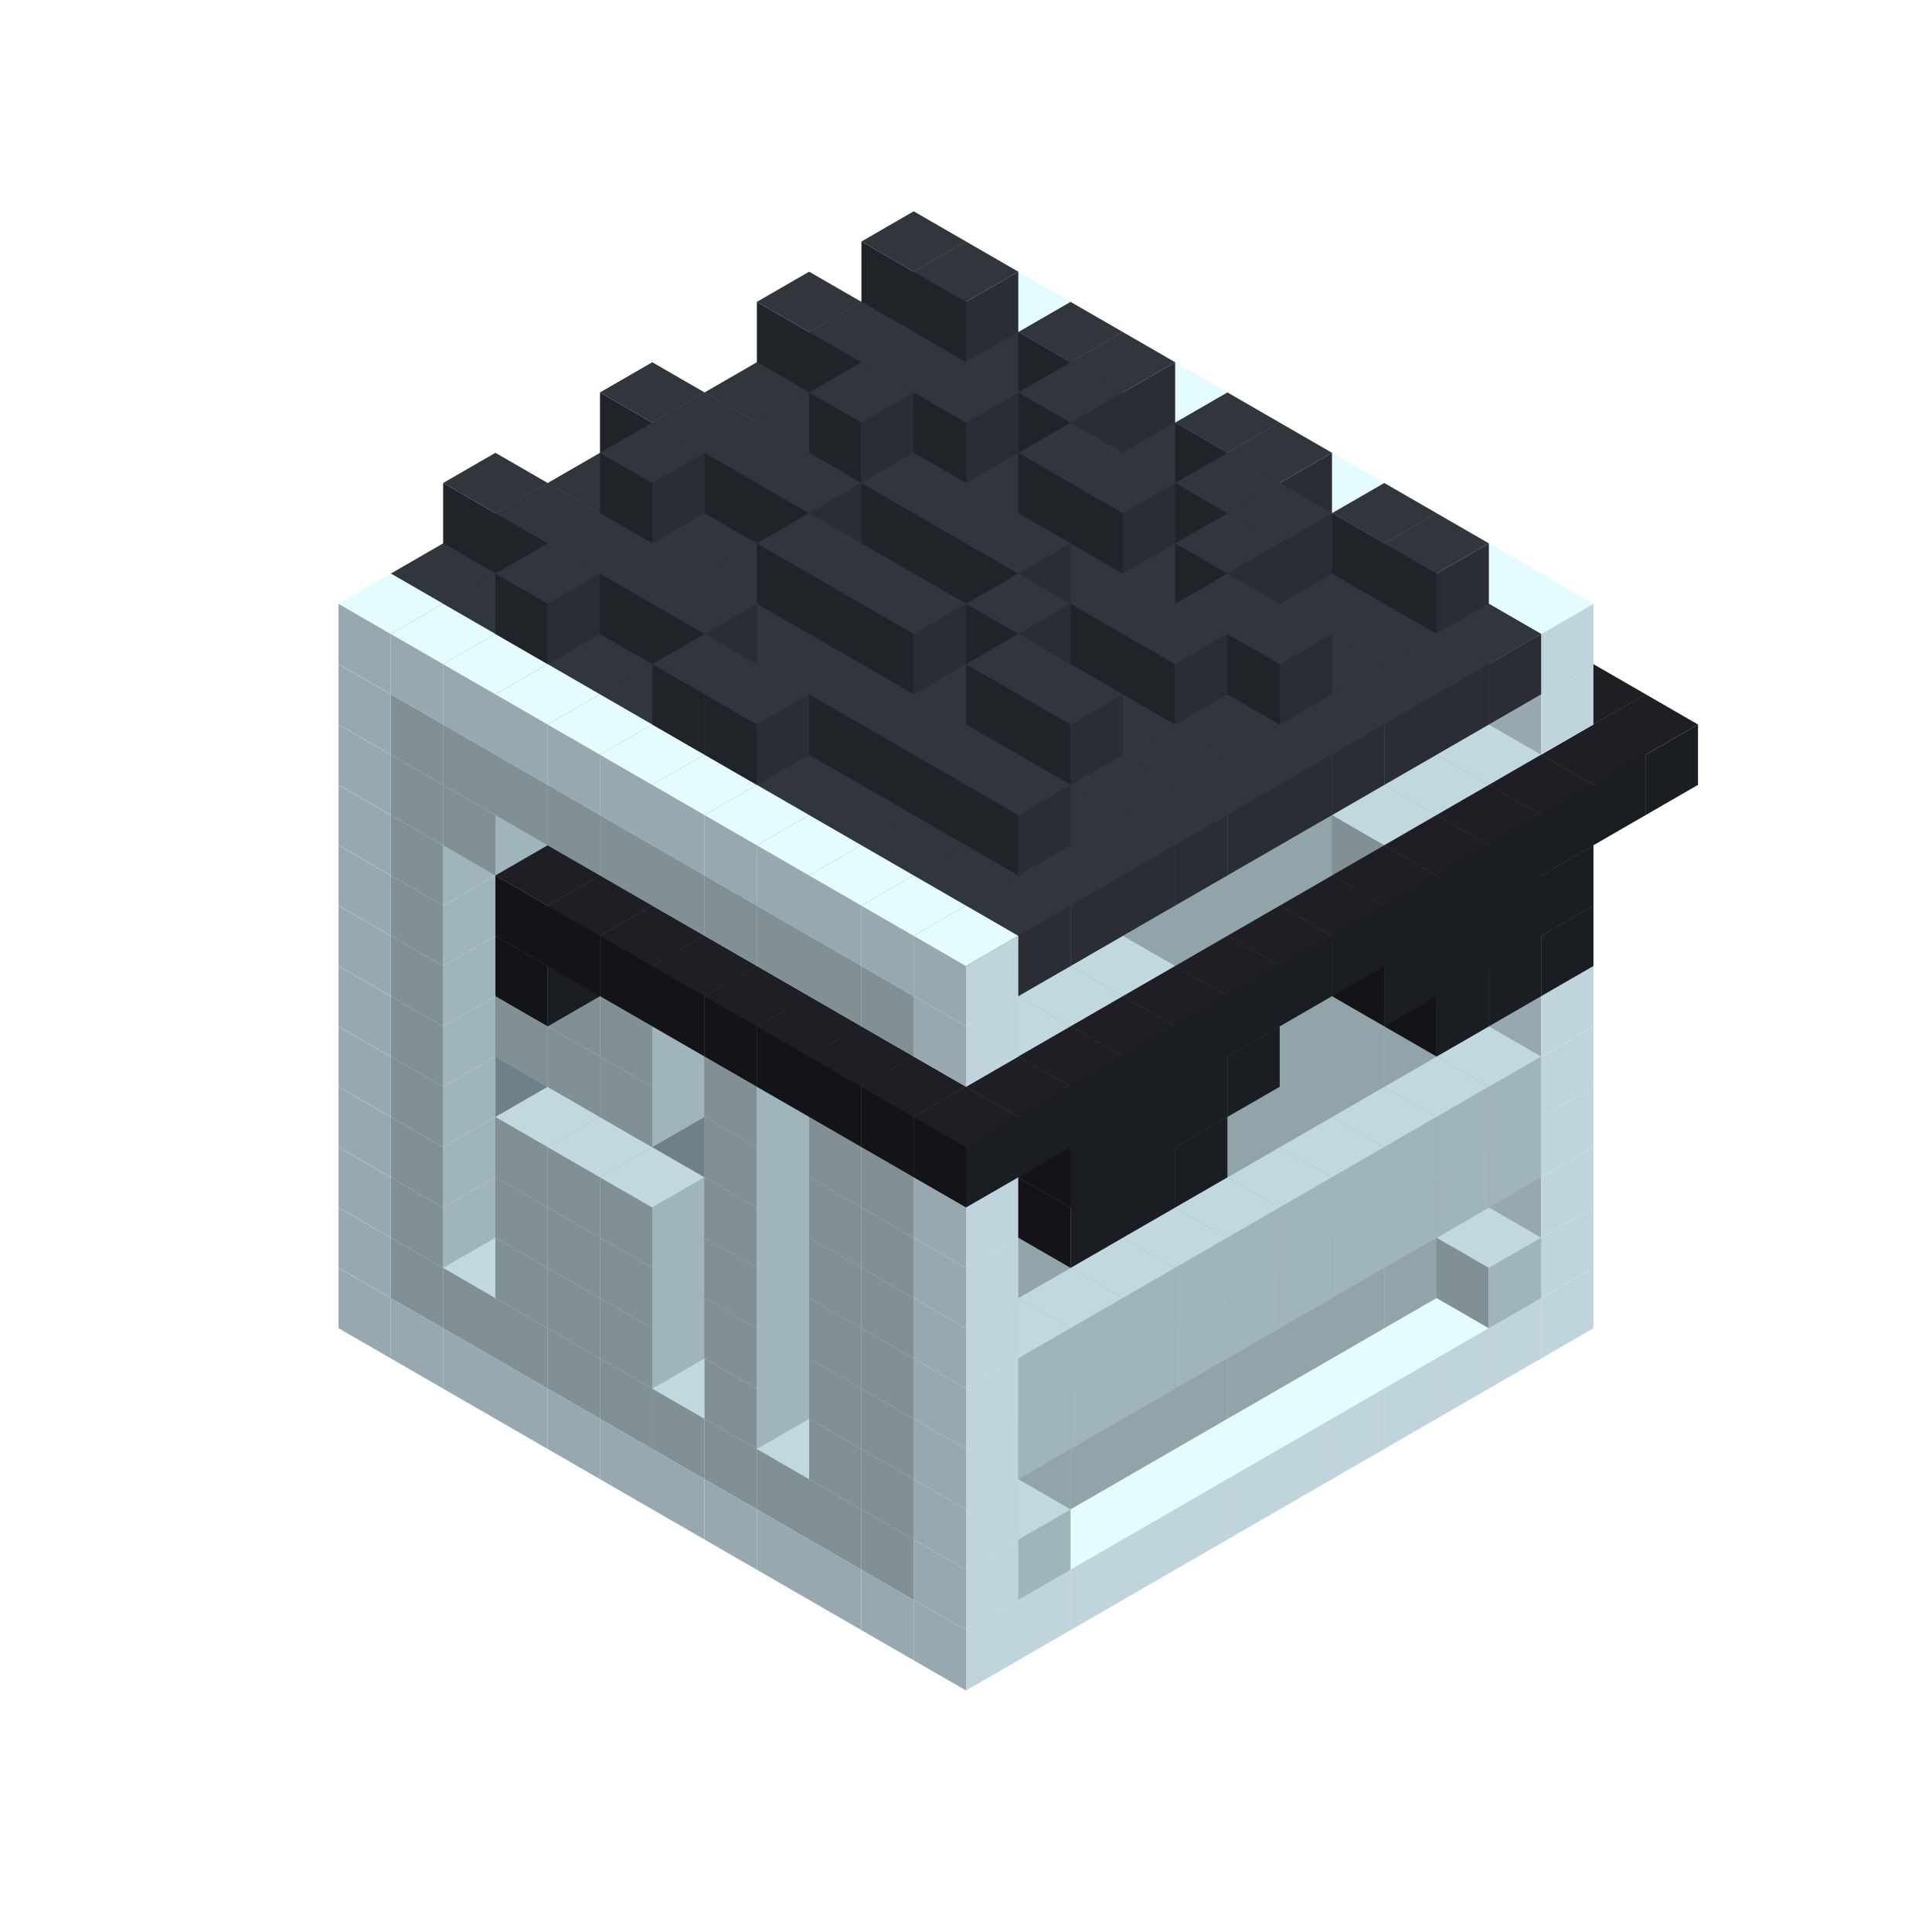 
<svg width='600' height='600' viewBox='4436371 5550000 3200000 3200000' xmlns='http://www.w3.org/2000/svg' xmlns:xlink='http://www.w3.org/1999/xlink'>
<use xlink:href='#v-0x00000088-4' transform='translate(983738,3600000)'/>
<use xlink:href='#v-0x00000088-4' transform='translate(1070341,3650000)'/>
<use xlink:href='#v-0x00000088-4' transform='translate(1156944,3700000)'/>
<use xlink:href='#v-0x00000088-4' transform='translate(1243547,3750000)'/>
<use xlink:href='#v-0x00000088-4' transform='translate(1330150,3800000)'/>
<use xlink:href='#v-0x00000088-4' transform='translate(1416753,3850000)'/>
<use xlink:href='#v-0x00000088-4' transform='translate(1503356,3900000)'/>
<use xlink:href='#v-0x00000088-4' transform='translate(1589959,3950000)'/>
<use xlink:href='#v-0x00000088-4' transform='translate(1676562,4000000)'/>
<use xlink:href='#v-0x00000088-4' transform='translate(1763165,4050000)'/>
<use xlink:href='#v-0x00000088-4' transform='translate(1849768,4100000)'/>
<use xlink:href='#v-0x00000088-4' transform='translate(2889004,3600000)'/>
<use xlink:href='#v-0x00000088-4' transform='translate(2802401,3650000)'/>
<use xlink:href='#v-0x00000088-4' transform='translate(2715798,3700000)'/>
<use xlink:href='#v-0x00000088-4' transform='translate(2629195,3750000)'/>
<use xlink:href='#v-0x00000088-4' transform='translate(2542592,3800000)'/>
<use xlink:href='#v-0x00000088-4' transform='translate(2455989,3850000)'/>
<use xlink:href='#v-0x00000088-4' transform='translate(2369386,3900000)'/>
<use xlink:href='#v-0x00000088-4' transform='translate(2282783,3950000)'/>
<use xlink:href='#v-0x00000088-4' transform='translate(2196180,4000000)'/>
<use xlink:href='#v-0x00000088-4' transform='translate(2109577,4050000)'/>
<use xlink:href='#v-0x00000088-4' transform='translate(2022974,4100000)'/>
<use xlink:href='#v-0x00000088-4' transform='translate(1936371,4150000)'/>
<use xlink:href='#v-0x00000088-4' transform='translate(983738,3500000)'/>
<use xlink:href='#v-0x00000088-1' transform='translate(1070341,3550000)'/>
<use xlink:href='#v-0x00000088-1' transform='translate(1156944,3600000)'/>
<use xlink:href='#v-0x00000088-1' transform='translate(1243547,3650000)'/>
<use xlink:href='#v-0x00000088-1' transform='translate(1330150,3700000)'/>
<use xlink:href='#v-0x00000088-1' transform='translate(1416753,3750000)'/>
<use xlink:href='#v-0x00000088-1' transform='translate(1503356,3800000)'/>
<use xlink:href='#v-0x00000088-1' transform='translate(1589959,3850000)'/>
<use xlink:href='#v-0x00000088-1' transform='translate(1676562,3900000)'/>
<use xlink:href='#v-0x00000088-1' transform='translate(1763165,3950000)'/>
<use xlink:href='#v-0x00000088-2' transform='translate(2715798,3500000)'/>
<use xlink:href='#v-0x00000088-2' transform='translate(2629195,3550000)'/>
<use xlink:href='#v-0x00000088-2' transform='translate(2542592,3600000)'/>
<use xlink:href='#v-0x00000088-2' transform='translate(2455989,3650000)'/>
<use xlink:href='#v-0x00000088-2' transform='translate(2369386,3700000)'/>
<use xlink:href='#v-0x00000088-2' transform='translate(2282783,3750000)'/>
<use xlink:href='#v-0x00000088-2' transform='translate(2196180,3800000)'/>
<use xlink:href='#v-0x00000088-2' transform='translate(2109577,3850000)'/>
<use xlink:href='#v-0x00000088-2' transform='translate(2022974,3900000)'/>
<use xlink:href='#v-0x00000088-2' transform='translate(1936371,3950000)'/>
<use xlink:href='#v-0x00000088-1' transform='translate(1849768,4000000)'/>
<use xlink:href='#v-0x00000088-4' transform='translate(2889004,3500000)'/>
<use xlink:href='#v-0x00000088-1' transform='translate(2802401,3550000)'/>
<use xlink:href='#v-0x00000088-1' transform='translate(2022974,4000000)'/>
<use xlink:href='#v-0x00000088-4' transform='translate(1936371,4050000)'/>
<use xlink:href='#v-0x00000088-4' transform='translate(983738,3400000)'/>
<use xlink:href='#v-0x00000088-1' transform='translate(1070341,3450000)'/>
<use xlink:href='#v-0x00000088-2' transform='translate(1243547,3450000)'/>
<use xlink:href='#v-0x00000088-2' transform='translate(1330150,3500000)'/>
<use xlink:href='#v-0x00000088-1' transform='translate(1243547,3550000)'/>
<use xlink:href='#v-0x00000088-2' transform='translate(1416753,3550000)'/>
<use xlink:href='#v-0x00000088-1' transform='translate(1330150,3600000)'/>
<use xlink:href='#v-0x00000088-2' transform='translate(1503356,3600000)'/>
<use xlink:href='#v-0x00000088-1' transform='translate(1416753,3650000)'/>
<use xlink:href='#v-0x00000088-2' transform='translate(1589959,3650000)'/>
<use xlink:href='#v-0x00000088-2' transform='translate(1676562,3700000)'/>
<use xlink:href='#v-0x00000088-1' transform='translate(1589959,3750000)'/>
<use xlink:href='#v-0x00000088-2' transform='translate(1763165,3750000)'/>
<use xlink:href='#v-0x00000088-2' transform='translate(1849768,3800000)'/>
<use xlink:href='#v-0x00000088-1' transform='translate(1763165,3850000)'/>
<use xlink:href='#v-0x00000088-2' transform='translate(2715798,3400000)'/>
<use xlink:href='#v-0x00000088-2' transform='translate(2629195,3450000)'/>
<use xlink:href='#v-0x00000088-2' transform='translate(2542592,3500000)'/>
<use xlink:href='#v-0x00000088-2' transform='translate(2455989,3550000)'/>
<use xlink:href='#v-0x00000088-2' transform='translate(2369386,3600000)'/>
<use xlink:href='#v-0x00000088-2' transform='translate(2282783,3650000)'/>
<use xlink:href='#v-0x00000088-2' transform='translate(2196180,3700000)'/>
<use xlink:href='#v-0x00000088-2' transform='translate(2109577,3750000)'/>
<use xlink:href='#v-0x00000088-2' transform='translate(2022974,3800000)'/>
<use xlink:href='#v-0x00000088-2' transform='translate(1936371,3850000)'/>
<use xlink:href='#v-0x00000088-1' transform='translate(1849768,3900000)'/>
<use xlink:href='#v-0x00000088-4' transform='translate(2889004,3400000)'/>
<use xlink:href='#v-0x00000088-4' transform='translate(1936371,3950000)'/>
<use xlink:href='#v-0x00000088-4' transform='translate(983738,3300000)'/>
<use xlink:href='#v-0x00000088-1' transform='translate(1070341,3350000)'/>
<use xlink:href='#v-0x00000088-2' transform='translate(1243547,3350000)'/>
<use xlink:href='#v-0x00000088-2' transform='translate(1330150,3400000)'/>
<use xlink:href='#v-0x00000088-1' transform='translate(1243547,3450000)'/>
<use xlink:href='#v-0x00000088-2' transform='translate(1416753,3450000)'/>
<use xlink:href='#v-0x00000088-1' transform='translate(1330150,3500000)'/>
<use xlink:href='#v-0x00000088-2' transform='translate(1503356,3500000)'/>
<use xlink:href='#v-0x00000088-1' transform='translate(1416753,3550000)'/>
<use xlink:href='#v-0x00000088-2' transform='translate(1589959,3550000)'/>
<use xlink:href='#v-0x00000088-2' transform='translate(1676562,3600000)'/>
<use xlink:href='#v-0x00000088-1' transform='translate(1589959,3650000)'/>
<use xlink:href='#v-0x00000088-2' transform='translate(1763165,3650000)'/>
<use xlink:href='#v-0x00000088-2' transform='translate(1849768,3700000)'/>
<use xlink:href='#v-0x00000088-1' transform='translate(1763165,3750000)'/>
<use xlink:href='#v-0x00000088-2' transform='translate(2715798,3300000)'/>
<use xlink:href='#v-0x00000088-2' transform='translate(2629195,3350000)'/>
<use xlink:href='#v-0x00000088-2' transform='translate(2542592,3400000)'/>
<use xlink:href='#v-0x00000088-2' transform='translate(2455989,3450000)'/>
<use xlink:href='#v-0x00000088-2' transform='translate(2369386,3500000)'/>
<use xlink:href='#v-0x00000088-2' transform='translate(2282783,3550000)'/>
<use xlink:href='#v-0x00000088-2' transform='translate(2196180,3600000)'/>
<use xlink:href='#v-0x00000088-2' transform='translate(2109577,3650000)'/>
<use xlink:href='#v-0x00000088-2' transform='translate(2022974,3700000)'/>
<use xlink:href='#v-0x00000088-2' transform='translate(1936371,3750000)'/>
<use xlink:href='#v-0x00000088-1' transform='translate(1849768,3800000)'/>
<use xlink:href='#v-0x00000088-4' transform='translate(2889004,3300000)'/>
<use xlink:href='#v-0x00000088-1' transform='translate(2802401,3350000)'/>
<use xlink:href='#v-0x00000088-1' transform='translate(2715798,3400000)'/>
<use xlink:href='#v-0x00000088-1' transform='translate(2629195,3450000)'/>
<use xlink:href='#v-0x00000088-1' transform='translate(2542592,3500000)'/>
<use xlink:href='#v-0x00000088-1' transform='translate(2455989,3550000)'/>
<use xlink:href='#v-0x00000088-1' transform='translate(2369386,3600000)'/>
<use xlink:href='#v-0x00000088-1' transform='translate(2282783,3650000)'/>
<use xlink:href='#v-0x00000088-1' transform='translate(2196180,3700000)'/>
<use xlink:href='#v-0x00000088-1' transform='translate(2109577,3750000)'/>
<use xlink:href='#v-0x00000088-1' transform='translate(2022974,3800000)'/>
<use xlink:href='#v-0x00000088-4' transform='translate(1936371,3850000)'/>
<use xlink:href='#v-0x00000088-4' transform='translate(983738,3200000)'/>
<use xlink:href='#v-0x00000088-1' transform='translate(1070341,3250000)'/>
<use xlink:href='#v-0x00000088-2' transform='translate(1243547,3250000)'/>
<use xlink:href='#v-0x00000088-2' transform='translate(1330150,3300000)'/>
<use xlink:href='#v-0x00000088-1' transform='translate(1243547,3350000)'/>
<use xlink:href='#v-0x00000088-2' transform='translate(1416753,3350000)'/>
<use xlink:href='#v-0x00000088-1' transform='translate(1330150,3400000)'/>
<use xlink:href='#v-0x00000088-2' transform='translate(1503356,3400000)'/>
<use xlink:href='#v-0x00000088-1' transform='translate(1416753,3450000)'/>
<use xlink:href='#v-0x00000088-2' transform='translate(1589959,3450000)'/>
<use xlink:href='#v-0x00000088-2' transform='translate(1676562,3500000)'/>
<use xlink:href='#v-0x00000088-1' transform='translate(1589959,3550000)'/>
<use xlink:href='#v-0x00000088-2' transform='translate(1763165,3550000)'/>
<use xlink:href='#v-0x00000088-2' transform='translate(1849768,3600000)'/>
<use xlink:href='#v-0x00000088-1' transform='translate(1763165,3650000)'/>
<use xlink:href='#v-0x00000088-2' transform='translate(2715798,3200000)'/>
<use xlink:href='#v-0x00000088-2' transform='translate(2629195,3250000)'/>
<use xlink:href='#v-0x00000088-2' transform='translate(2542592,3300000)'/>
<use xlink:href='#v-0x00000088-2' transform='translate(2455989,3350000)'/>
<use xlink:href='#v-0x00000088-2' transform='translate(2369386,3400000)'/>
<use xlink:href='#v-0x00000088-2' transform='translate(2282783,3450000)'/>
<use xlink:href='#v-0x00000088-2' transform='translate(2196180,3500000)'/>
<use xlink:href='#v-0x00000088-2' transform='translate(2109577,3550000)'/>
<use xlink:href='#v-0x00000088-2' transform='translate(2022974,3600000)'/>
<use xlink:href='#v-0x00000088-2' transform='translate(1936371,3650000)'/>
<use xlink:href='#v-0x00000088-1' transform='translate(1849768,3700000)'/>
<use xlink:href='#v-0x00000088-4' transform='translate(2889004,3200000)'/>
<use xlink:href='#v-0x00000088-1' transform='translate(2802401,3250000)'/>
<use xlink:href='#v-0x00000088-1' transform='translate(2715798,3300000)'/>
<use xlink:href='#v-0x00000088-1' transform='translate(2629195,3350000)'/>
<use xlink:href='#v-0x00000088-1' transform='translate(2542592,3400000)'/>
<use xlink:href='#v-0x00000088-1' transform='translate(2455989,3450000)'/>
<use xlink:href='#v-0x00000088-1' transform='translate(2369386,3500000)'/>
<use xlink:href='#v-0x00000088-1' transform='translate(2282783,3550000)'/>
<use xlink:href='#v-0x00000088-1' transform='translate(2196180,3600000)'/>
<use xlink:href='#v-0x00000088-1' transform='translate(2109577,3650000)'/>
<use xlink:href='#v-0x00000088-1' transform='translate(2022974,3700000)'/>
<use xlink:href='#v-0x00000088-4' transform='translate(1936371,3750000)'/>
<use xlink:href='#v-0x00000088-4' transform='translate(983738,3100000)'/>
<use xlink:href='#v-0x00000088-1' transform='translate(1070341,3150000)'/>
<use xlink:href='#v-0x00000088-2' transform='translate(1243547,3150000)'/>
<use xlink:href='#v-0x00000088-2' transform='translate(1330150,3200000)'/>
<use xlink:href='#v-0x00000088-2' transform='translate(1416753,3250000)'/>
<use xlink:href='#v-0x00000088-2' transform='translate(1503356,3300000)'/>
<use xlink:href='#v-0x00000088-2' transform='translate(1589959,3350000)'/>
<use xlink:href='#v-0x00000088-2' transform='translate(1676562,3400000)'/>
<use xlink:href='#v-0x00000088-1' transform='translate(1589959,3450000)'/>
<use xlink:href='#v-0x00000088-2' transform='translate(1763165,3450000)'/>
<use xlink:href='#v-0x00000088-2' transform='translate(1849768,3500000)'/>
<use xlink:href='#v-0x00000088-1' transform='translate(1763165,3550000)'/>
<use xlink:href='#v-0x00000088-2' transform='translate(2715798,3100000)'/>
<use xlink:href='#v-0x00000088-2' transform='translate(2629195,3150000)'/>
<use xlink:href='#v-0x00000088-2' transform='translate(2542592,3200000)'/>
<use xlink:href='#v-0x00000088-2' transform='translate(2455989,3250000)'/>
<use xlink:href='#v-0x00000088-2' transform='translate(2369386,3300000)'/>
<use xlink:href='#v-0x00000088-2' transform='translate(2282783,3350000)'/>
<use xlink:href='#v-0x00000088-2' transform='translate(2196180,3400000)'/>
<use xlink:href='#v-0x00000088-2' transform='translate(2109577,3450000)'/>
<use xlink:href='#v-0x00000088-2' transform='translate(2022974,3500000)'/>
<use xlink:href='#v-0x00000088-2' transform='translate(1936371,3550000)'/>
<use xlink:href='#v-0x00000088-1' transform='translate(1849768,3600000)'/>
<use xlink:href='#v-0x00000088-4' transform='translate(2889004,3100000)'/>
<use xlink:href='#v-0x00000088-4' transform='translate(1936371,3650000)'/>
<use xlink:href='#v-0x00000088-4' transform='translate(983738,3000000)'/>
<use xlink:href='#v-0x00000088-1' transform='translate(1070341,3050000)'/>
<use xlink:href='#v-0x00000088-2' transform='translate(1243547,3050000)'/>
<use xlink:href='#v-0x00000088-2' transform='translate(1330150,3100000)'/>
<use xlink:href='#v-0x00000088-1' transform='translate(1243547,3150000)'/>
<use xlink:href='#v-0x00000088-2' transform='translate(1416753,3150000)'/>
<use xlink:href='#v-0x00000088-1' transform='translate(1330150,3200000)'/>
<use xlink:href='#v-0x00000088-2' transform='translate(1503356,3200000)'/>
<use xlink:href='#v-0x00000088-1' transform='translate(1416753,3250000)'/>
<use xlink:href='#v-0x00000088-2' transform='translate(1589959,3250000)'/>
<use xlink:href='#v-0x00000088-2' transform='translate(1676562,3300000)'/>
<use xlink:href='#v-0x00000088-1' transform='translate(1589959,3350000)'/>
<use xlink:href='#v-0x00000088-2' transform='translate(1763165,3350000)'/>
<use xlink:href='#v-0x00000088-2' transform='translate(1849768,3400000)'/>
<use xlink:href='#v-0x00000088-1' transform='translate(1763165,3450000)'/>
<use xlink:href='#v-0x00000088-2' transform='translate(2715798,3000000)'/>
<use xlink:href='#v-0x00000088-2' transform='translate(2629195,3050000)'/>
<use xlink:href='#v-0x00000088-2' transform='translate(2542592,3100000)'/>
<use xlink:href='#v-0x00000088-2' transform='translate(2455989,3150000)'/>
<use xlink:href='#v-0x00000088-2' transform='translate(2369386,3200000)'/>
<use xlink:href='#v-0x00000088-2' transform='translate(2282783,3250000)'/>
<use xlink:href='#v-0x00000088-2' transform='translate(2196180,3300000)'/>
<use xlink:href='#v-0x00000088-2' transform='translate(2109577,3350000)'/>
<use xlink:href='#v-0x00000088-2' transform='translate(2022974,3400000)'/>
<use xlink:href='#v-0x00000088-2' transform='translate(1936371,3450000)'/>
<use xlink:href='#v-0x00000088-1' transform='translate(1849768,3500000)'/>
<use xlink:href='#v-0x00000088-4' transform='translate(2889004,3000000)'/>
<use xlink:href='#v-0x00000088-4' transform='translate(1936371,3550000)'/>
<use xlink:href='#v-0x00000088-4' transform='translate(983738,2900000)'/>
<use xlink:href='#v-0x00000088-1' transform='translate(1070341,2950000)'/>
<use xlink:href='#v-0x00000088-2' transform='translate(1243547,2950000)'/>
<use xlink:href='#v-0x00000088-2' transform='translate(1330150,3000000)'/>
<use xlink:href='#v-0x00000088-1' transform='translate(1243547,3050000)'/>
<use xlink:href='#v-0x00000088-2' transform='translate(1416753,3050000)'/>
<use xlink:href='#v-0x00000088-1' transform='translate(1330150,3100000)'/>
<use xlink:href='#v-0x00000088-2' transform='translate(1503356,3100000)'/>
<use xlink:href='#v-0x00000088-1' transform='translate(1416753,3150000)'/>
<use xlink:href='#v-0x00000088-2' transform='translate(1589959,3150000)'/>
<use xlink:href='#v-0x00000088-2' transform='translate(1676562,3200000)'/>
<use xlink:href='#v-0x00000088-1' transform='translate(1589959,3250000)'/>
<use xlink:href='#v-0x00000088-2' transform='translate(1763165,3250000)'/>
<use xlink:href='#v-0x00000088-2' transform='translate(1849768,3300000)'/>
<use xlink:href='#v-0x00000088-1' transform='translate(1763165,3350000)'/>
<use xlink:href='#v-0x00000088-2' transform='translate(2715798,2900000)'/>
<use xlink:href='#v-0x00000088-2' transform='translate(2629195,2950000)'/>
<use xlink:href='#v-0x00000088-2' transform='translate(2542592,3000000)'/>
<use xlink:href='#v-0x00000088-2' transform='translate(2455989,3050000)'/>
<use xlink:href='#v-0x00000088-2' transform='translate(2369386,3100000)'/>
<use xlink:href='#v-0x00000088-2' transform='translate(2282783,3150000)'/>
<use xlink:href='#v-0x00000088-2' transform='translate(2196180,3200000)'/>
<use xlink:href='#v-0x00000088-2' transform='translate(2109577,3250000)'/>
<use xlink:href='#v-0x00000088-2' transform='translate(2022974,3300000)'/>
<use xlink:href='#v-0x00000088-2' transform='translate(1936371,3350000)'/>
<use xlink:href='#v-0x00000088-1' transform='translate(1849768,3400000)'/>
<use xlink:href='#v-0x00000088-4' transform='translate(2889004,2900000)'/>
<use xlink:href='#v-0x00000088-1' transform='translate(2802401,2950000)'/>
<use xlink:href='#v-0x00000088-1' transform='translate(2715798,3000000)'/>
<use xlink:href='#v-0x00000088-1' transform='translate(2629195,3050000)'/>
<use xlink:href='#v-0x00000088-1' transform='translate(2196180,3300000)'/>
<use xlink:href='#v-0x00000088-1' transform='translate(2109577,3350000)'/>
<use xlink:href='#v-0x00000088-1' transform='translate(2022974,3400000)'/>
<use xlink:href='#v-0x00000088-4' transform='translate(1936371,3450000)'/>
<use xlink:href='#v-0x00000088-5' transform='translate(2889004,3000000)'/>
<use xlink:href='#v-0x00000088-5' transform='translate(2802401,3050000)'/>
<use xlink:href='#v-0x00000088-5' transform='translate(2715798,3100000)'/>
<use xlink:href='#v-0x00000088-5' transform='translate(2282783,3350000)'/>
<use xlink:href='#v-0x00000088-5' transform='translate(2196180,3400000)'/>
<use xlink:href='#v-0x00000088-5' transform='translate(2109577,3450000)'/>
<use xlink:href='#v-0x00000088-4' transform='translate(983738,2800000)'/>
<use xlink:href='#v-0x00000088-1' transform='translate(1070341,2850000)'/>
<use xlink:href='#v-0x00000088-2' transform='translate(1243547,2850000)'/>
<use xlink:href='#v-0x00000088-2' transform='translate(1330150,2900000)'/>
<use xlink:href='#v-0x00000088-1' transform='translate(1243547,2950000)'/>
<use xlink:href='#v-0x00000088-5' transform='translate(2369386,2400000)'/>
<use xlink:href='#v-0x00000088-2' transform='translate(1416753,2950000)'/>
<use xlink:href='#v-0x00000088-1' transform='translate(1330150,3000000)'/>
<use xlink:href='#v-0x00000088-5' transform='translate(1243547,3050000)'/>
<use xlink:href='#v-0x00000088-2' transform='translate(1503356,3000000)'/>
<use xlink:href='#v-0x00000088-1' transform='translate(1416753,3050000)'/>
<use xlink:href='#v-0x00000088-2' transform='translate(1589959,3050000)'/>
<use xlink:href='#v-0x00000088-2' transform='translate(1676562,3100000)'/>
<use xlink:href='#v-0x00000088-1' transform='translate(1589959,3150000)'/>
<use xlink:href='#v-0x00000088-2' transform='translate(1763165,3150000)'/>
<use xlink:href='#v-0x00000088-2' transform='translate(1849768,3200000)'/>
<use xlink:href='#v-0x00000088-1' transform='translate(1763165,3250000)'/>
<use xlink:href='#v-0x00000088-2' transform='translate(2715798,2800000)'/>
<use xlink:href='#v-0x00000088-2' transform='translate(2629195,2850000)'/>
<use xlink:href='#v-0x00000088-2' transform='translate(2542592,2900000)'/>
<use xlink:href='#v-0x00000088-2' transform='translate(2455989,2950000)'/>
<use xlink:href='#v-0x00000088-2' transform='translate(2369386,3000000)'/>
<use xlink:href='#v-0x00000088-2' transform='translate(2282783,3050000)'/>
<use xlink:href='#v-0x00000088-2' transform='translate(2196180,3100000)'/>
<use xlink:href='#v-0x00000088-2' transform='translate(2109577,3150000)'/>
<use xlink:href='#v-0x00000088-2' transform='translate(2022974,3200000)'/>
<use xlink:href='#v-0x00000088-2' transform='translate(1936371,3250000)'/>
<use xlink:href='#v-0x00000088-1' transform='translate(1849768,3300000)'/>
<use xlink:href='#v-0x00000088-4' transform='translate(2889004,2800000)'/>
<use xlink:href='#v-0x00000088-1' transform='translate(2802401,2850000)'/>
<use xlink:href='#v-0x00000088-3' transform='translate(2715798,2900000)'/>
<use xlink:href='#v-0x00000088-3' transform='translate(2629195,2950000)'/>
<use xlink:href='#v-0x00000088-1' transform='translate(2542592,3000000)'/>
<use xlink:href='#v-0x00000088-1' transform='translate(2282783,3150000)'/>
<use xlink:href='#v-0x00000088-3' transform='translate(2196180,3200000)'/>
<use xlink:href='#v-0x00000088-3' transform='translate(2109577,3250000)'/>
<use xlink:href='#v-0x00000088-1' transform='translate(2022974,3300000)'/>
<use xlink:href='#v-0x00000088-4' transform='translate(1936371,3350000)'/>
<use xlink:href='#v-0x00000088-5' transform='translate(2889004,2900000)'/>
<use xlink:href='#v-0x00000088-5' transform='translate(2802401,2950000)'/>
<use xlink:href='#v-0x00000088-5' transform='translate(2715798,3000000)'/>
<use xlink:href='#v-0x00000088-5' transform='translate(2629195,3050000)'/>
<use xlink:href='#v-0x00000088-5' transform='translate(2369386,3200000)'/>
<use xlink:href='#v-0x00000088-5' transform='translate(2282783,3250000)'/>
<use xlink:href='#v-0x00000088-5' transform='translate(2196180,3300000)'/>
<use xlink:href='#v-0x00000088-5' transform='translate(2109577,3350000)'/>
<use xlink:href='#v-0x00000088-4' transform='translate(983738,2700000)'/>
<use xlink:href='#v-0x00000088-1' transform='translate(1070341,2750000)'/>
<use xlink:href='#v-0x00000088-2' transform='translate(1243547,2750000)'/>
<use xlink:href='#v-0x00000088-1' transform='translate(1156944,2800000)'/>
<use xlink:href='#v-0x00000088-2' transform='translate(1330150,2800000)'/>
<use xlink:href='#v-0x00000088-5' transform='translate(2369386,2300000)'/>
<use xlink:href='#v-0x00000088-2' transform='translate(1416753,2850000)'/>
<use xlink:href='#v-0x00000088-5' transform='translate(1243547,2950000)'/>
<use xlink:href='#v-0x00000088-5' transform='translate(2455989,2350000)'/>
<use xlink:href='#v-0x00000088-2' transform='translate(1503356,2900000)'/>
<use xlink:href='#v-0x00000088-5' transform='translate(1330150,3000000)'/>
<use xlink:href='#v-0x00000088-5' transform='translate(2542592,2400000)'/>
<use xlink:href='#v-0x00000088-2' transform='translate(1589959,2950000)'/>
<use xlink:href='#v-0x00000088-1' transform='translate(1503356,3000000)'/>
<use xlink:href='#v-0x00000088-5' transform='translate(1416753,3050000)'/>
<use xlink:href='#v-0x00000088-5' transform='translate(2629195,2450000)'/>
<use xlink:href='#v-0x00000088-2' transform='translate(1676562,3000000)'/>
<use xlink:href='#v-0x00000088-1' transform='translate(1589959,3050000)'/>
<use xlink:href='#v-0x00000088-5' transform='translate(1503356,3100000)'/>
<use xlink:href='#v-0x00000088-5' transform='translate(2715798,2500000)'/>
<use xlink:href='#v-0x00000088-2' transform='translate(1763165,3050000)'/>
<use xlink:href='#v-0x00000088-1' transform='translate(1676562,3100000)'/>
<use xlink:href='#v-0x00000088-5' transform='translate(1589959,3150000)'/>
<use xlink:href='#v-0x00000088-5' transform='translate(2802401,2550000)'/>
<use xlink:href='#v-0x00000088-2' transform='translate(1849768,3100000)'/>
<use xlink:href='#v-0x00000088-1' transform='translate(1763165,3150000)'/>
<use xlink:href='#v-0x00000088-5' transform='translate(1676562,3200000)'/>
<use xlink:href='#v-0x00000088-5' transform='translate(2889004,2600000)'/>
<use xlink:href='#v-0x00000088-2' transform='translate(2715798,2700000)'/>
<use xlink:href='#v-0x00000088-2' transform='translate(2629195,2750000)'/>
<use xlink:href='#v-0x00000088-2' transform='translate(2542592,2800000)'/>
<use xlink:href='#v-0x00000088-2' transform='translate(2455989,2850000)'/>
<use xlink:href='#v-0x00000088-2' transform='translate(2369386,2900000)'/>
<use xlink:href='#v-0x00000088-2' transform='translate(2282783,2950000)'/>
<use xlink:href='#v-0x00000088-2' transform='translate(2196180,3000000)'/>
<use xlink:href='#v-0x00000088-2' transform='translate(2109577,3050000)'/>
<use xlink:href='#v-0x00000088-2' transform='translate(2022974,3100000)'/>
<use xlink:href='#v-0x00000088-2' transform='translate(1936371,3150000)'/>
<use xlink:href='#v-0x00000088-1' transform='translate(1849768,3200000)'/>
<use xlink:href='#v-0x00000088-5' transform='translate(1763165,3250000)'/>
<use xlink:href='#v-0x00000088-5' transform='translate(2975607,2650000)'/>
<use xlink:href='#v-0x00000088-4' transform='translate(2889004,2700000)'/>
<use xlink:href='#v-0x00000088-1' transform='translate(2802401,2750000)'/>
<use xlink:href='#v-0x00000088-1' transform='translate(2715798,2800000)'/>
<use xlink:href='#v-0x00000088-1' transform='translate(2629195,2850000)'/>
<use xlink:href='#v-0x00000088-1' transform='translate(2196180,3100000)'/>
<use xlink:href='#v-0x00000088-1' transform='translate(2109577,3150000)'/>
<use xlink:href='#v-0x00000088-1' transform='translate(2022974,3200000)'/>
<use xlink:href='#v-0x00000088-4' transform='translate(1936371,3250000)'/>
<use xlink:href='#v-0x00000088-5' transform='translate(1849768,3300000)'/>
<use xlink:href='#v-0x00000088-5' transform='translate(3062210,2700000)'/>
<use xlink:href='#v-0x00000088-5' transform='translate(2975607,2750000)'/>
<use xlink:href='#v-0x00000088-5' transform='translate(2889004,2800000)'/>
<use xlink:href='#v-0x00000088-5' transform='translate(2802401,2850000)'/>
<use xlink:href='#v-0x00000088-5' transform='translate(2715798,2900000)'/>
<use xlink:href='#v-0x00000088-5' transform='translate(2629195,2950000)'/>
<use xlink:href='#v-0x00000088-5' transform='translate(2542592,3000000)'/>
<use xlink:href='#v-0x00000088-5' transform='translate(2455989,3050000)'/>
<use xlink:href='#v-0x00000088-5' transform='translate(2369386,3100000)'/>
<use xlink:href='#v-0x00000088-5' transform='translate(2282783,3150000)'/>
<use xlink:href='#v-0x00000088-5' transform='translate(2196180,3200000)'/>
<use xlink:href='#v-0x00000088-5' transform='translate(2109577,3250000)'/>
<use xlink:href='#v-0x00000088-5' transform='translate(2022974,3300000)'/>
<use xlink:href='#v-0x00000088-5' transform='translate(1936371,3350000)'/>
<use xlink:href='#v-0x00000088-4' transform='translate(983738,2600000)'/>
<use xlink:href='#v-0x00000088-1' transform='translate(1070341,2650000)'/>
<use xlink:href='#v-0x00000088-1' transform='translate(1156944,2700000)'/>
<use xlink:href='#v-0x00000088-1' transform='translate(1243547,2750000)'/>
<use xlink:href='#v-0x00000088-1' transform='translate(1330150,2800000)'/>
<use xlink:href='#v-0x00000088-1' transform='translate(1416753,2850000)'/>
<use xlink:href='#v-0x00000088-1' transform='translate(1503356,2900000)'/>
<use xlink:href='#v-0x00000088-1' transform='translate(1589959,2950000)'/>
<use xlink:href='#v-0x00000088-1' transform='translate(1676562,3000000)'/>
<use xlink:href='#v-0x00000088-1' transform='translate(1763165,3050000)'/>
<use xlink:href='#v-0x00000088-2' transform='translate(2715798,2600000)'/>
<use xlink:href='#v-0x00000088-2' transform='translate(2629195,2650000)'/>
<use xlink:href='#v-0x00000088-2' transform='translate(2542592,2700000)'/>
<use xlink:href='#v-0x00000088-2' transform='translate(2455989,2750000)'/>
<use xlink:href='#v-0x00000088-2' transform='translate(2369386,2800000)'/>
<use xlink:href='#v-0x00000088-2' transform='translate(2282783,2850000)'/>
<use xlink:href='#v-0x00000088-2' transform='translate(2196180,2900000)'/>
<use xlink:href='#v-0x00000088-2' transform='translate(2109577,2950000)'/>
<use xlink:href='#v-0x00000088-2' transform='translate(2022974,3000000)'/>
<use xlink:href='#v-0x00000088-2' transform='translate(1936371,3050000)'/>
<use xlink:href='#v-0x00000088-1' transform='translate(1849768,3100000)'/>
<use xlink:href='#v-0x00000088-4' transform='translate(2889004,2600000)'/>
<use xlink:href='#v-0x00000088-4' transform='translate(1936371,3150000)'/>
<use xlink:href='#v-0x00000088-4' transform='translate(1936371,1950000)'/>
<use xlink:href='#v-0x00000088-6' transform='translate(1849768,2000000)'/>
<use xlink:href='#v-0x00000088-6' transform='translate(1763165,2050000)'/>
<use xlink:href='#v-0x00000088-6' transform='translate(1676562,2100000)'/>
<use xlink:href='#v-0x00000088-6' transform='translate(1589959,2150000)'/>
<use xlink:href='#v-0x00000088-6' transform='translate(1503356,2200000)'/>
<use xlink:href='#v-0x00000088-6' transform='translate(1416753,2250000)'/>
<use xlink:href='#v-0x00000088-6' transform='translate(1330150,2300000)'/>
<use xlink:href='#v-0x00000088-6' transform='translate(1243547,2350000)'/>
<use xlink:href='#v-0x00000088-6' transform='translate(1156944,2400000)'/>
<use xlink:href='#v-0x00000088-6' transform='translate(1070341,2450000)'/>
<use xlink:href='#v-0x00000088-4' transform='translate(983738,2500000)'/>
<use xlink:href='#v-0x00000088-4' transform='translate(2022974,2000000)'/>
<use xlink:href='#v-0x00000088-6' transform='translate(1936371,2050000)'/>
<use xlink:href='#v-0x00000088-6' transform='translate(1849768,2100000)'/>
<use xlink:href='#v-0x00000088-6' transform='translate(1763165,2150000)'/>
<use xlink:href='#v-0x00000088-6' transform='translate(1676562,2200000)'/>
<use xlink:href='#v-0x00000088-6' transform='translate(1589959,2250000)'/>
<use xlink:href='#v-0x00000088-6' transform='translate(1503356,2300000)'/>
<use xlink:href='#v-0x00000088-6' transform='translate(1416753,2350000)'/>
<use xlink:href='#v-0x00000088-6' transform='translate(1330150,2400000)'/>
<use xlink:href='#v-0x00000088-6' transform='translate(1243547,2450000)'/>
<use xlink:href='#v-0x00000088-6' transform='translate(1156944,2500000)'/>
<use xlink:href='#v-0x00000088-4' transform='translate(1070341,2550000)'/>
<use xlink:href='#v-0x00000088-4' transform='translate(2109577,2050000)'/>
<use xlink:href='#v-0x00000088-6' transform='translate(2022974,2100000)'/>
<use xlink:href='#v-0x00000088-6' transform='translate(1936371,2150000)'/>
<use xlink:href='#v-0x00000088-6' transform='translate(1849768,2200000)'/>
<use xlink:href='#v-0x00000088-6' transform='translate(1763165,2250000)'/>
<use xlink:href='#v-0x00000088-6' transform='translate(1676562,2300000)'/>
<use xlink:href='#v-0x00000088-6' transform='translate(1589959,2350000)'/>
<use xlink:href='#v-0x00000088-6' transform='translate(1503356,2400000)'/>
<use xlink:href='#v-0x00000088-6' transform='translate(1416753,2450000)'/>
<use xlink:href='#v-0x00000088-6' transform='translate(1330150,2500000)'/>
<use xlink:href='#v-0x00000088-6' transform='translate(1243547,2550000)'/>
<use xlink:href='#v-0x00000088-4' transform='translate(1156944,2600000)'/>
<use xlink:href='#v-0x00000088-4' transform='translate(2196180,2100000)'/>
<use xlink:href='#v-0x00000088-6' transform='translate(2109577,2150000)'/>
<use xlink:href='#v-0x00000088-6' transform='translate(2022974,2200000)'/>
<use xlink:href='#v-0x00000088-6' transform='translate(1936371,2250000)'/>
<use xlink:href='#v-0x00000088-6' transform='translate(1849768,2300000)'/>
<use xlink:href='#v-0x00000088-6' transform='translate(1763165,2350000)'/>
<use xlink:href='#v-0x00000088-6' transform='translate(1676562,2400000)'/>
<use xlink:href='#v-0x00000088-6' transform='translate(1589959,2450000)'/>
<use xlink:href='#v-0x00000088-6' transform='translate(1503356,2500000)'/>
<use xlink:href='#v-0x00000088-6' transform='translate(1416753,2550000)'/>
<use xlink:href='#v-0x00000088-6' transform='translate(1330150,2600000)'/>
<use xlink:href='#v-0x00000088-4' transform='translate(1243547,2650000)'/>
<use xlink:href='#v-0x00000088-4' transform='translate(2282783,2150000)'/>
<use xlink:href='#v-0x00000088-6' transform='translate(2196180,2200000)'/>
<use xlink:href='#v-0x00000088-6' transform='translate(2109577,2250000)'/>
<use xlink:href='#v-0x00000088-6' transform='translate(2022974,2300000)'/>
<use xlink:href='#v-0x00000088-6' transform='translate(1936371,2350000)'/>
<use xlink:href='#v-0x00000088-6' transform='translate(1849768,2400000)'/>
<use xlink:href='#v-0x00000088-6' transform='translate(1763165,2450000)'/>
<use xlink:href='#v-0x00000088-6' transform='translate(1676562,2500000)'/>
<use xlink:href='#v-0x00000088-6' transform='translate(1589959,2550000)'/>
<use xlink:href='#v-0x00000088-6' transform='translate(1503356,2600000)'/>
<use xlink:href='#v-0x00000088-6' transform='translate(1416753,2650000)'/>
<use xlink:href='#v-0x00000088-4' transform='translate(1330150,2700000)'/>
<use xlink:href='#v-0x00000088-4' transform='translate(2369386,2200000)'/>
<use xlink:href='#v-0x00000088-6' transform='translate(2282783,2250000)'/>
<use xlink:href='#v-0x00000088-6' transform='translate(2196180,2300000)'/>
<use xlink:href='#v-0x00000088-6' transform='translate(2109577,2350000)'/>
<use xlink:href='#v-0x00000088-6' transform='translate(2022974,2400000)'/>
<use xlink:href='#v-0x00000088-6' transform='translate(1936371,2450000)'/>
<use xlink:href='#v-0x00000088-6' transform='translate(1849768,2500000)'/>
<use xlink:href='#v-0x00000088-6' transform='translate(1763165,2550000)'/>
<use xlink:href='#v-0x00000088-6' transform='translate(1676562,2600000)'/>
<use xlink:href='#v-0x00000088-6' transform='translate(1589959,2650000)'/>
<use xlink:href='#v-0x00000088-6' transform='translate(1503356,2700000)'/>
<use xlink:href='#v-0x00000088-4' transform='translate(1416753,2750000)'/>
<use xlink:href='#v-0x00000088-4' transform='translate(2455989,2250000)'/>
<use xlink:href='#v-0x00000088-6' transform='translate(2369386,2300000)'/>
<use xlink:href='#v-0x00000088-6' transform='translate(2282783,2350000)'/>
<use xlink:href='#v-0x00000088-6' transform='translate(2196180,2400000)'/>
<use xlink:href='#v-0x00000088-6' transform='translate(2109577,2450000)'/>
<use xlink:href='#v-0x00000088-6' transform='translate(2022974,2500000)'/>
<use xlink:href='#v-0x00000088-6' transform='translate(1936371,2550000)'/>
<use xlink:href='#v-0x00000088-6' transform='translate(1849768,2600000)'/>
<use xlink:href='#v-0x00000088-6' transform='translate(1763165,2650000)'/>
<use xlink:href='#v-0x00000088-6' transform='translate(1676562,2700000)'/>
<use xlink:href='#v-0x00000088-6' transform='translate(1589959,2750000)'/>
<use xlink:href='#v-0x00000088-4' transform='translate(1503356,2800000)'/>
<use xlink:href='#v-0x00000088-4' transform='translate(2542592,2300000)'/>
<use xlink:href='#v-0x00000088-6' transform='translate(2455989,2350000)'/>
<use xlink:href='#v-0x00000088-6' transform='translate(2369386,2400000)'/>
<use xlink:href='#v-0x00000088-6' transform='translate(2282783,2450000)'/>
<use xlink:href='#v-0x00000088-6' transform='translate(2196180,2500000)'/>
<use xlink:href='#v-0x00000088-6' transform='translate(2109577,2550000)'/>
<use xlink:href='#v-0x00000088-6' transform='translate(2022974,2600000)'/>
<use xlink:href='#v-0x00000088-6' transform='translate(1936371,2650000)'/>
<use xlink:href='#v-0x00000088-6' transform='translate(1849768,2700000)'/>
<use xlink:href='#v-0x00000088-6' transform='translate(1763165,2750000)'/>
<use xlink:href='#v-0x00000088-6' transform='translate(1676562,2800000)'/>
<use xlink:href='#v-0x00000088-4' transform='translate(1589959,2850000)'/>
<use xlink:href='#v-0x00000088-4' transform='translate(2629195,2350000)'/>
<use xlink:href='#v-0x00000088-6' transform='translate(2542592,2400000)'/>
<use xlink:href='#v-0x00000088-6' transform='translate(2455989,2450000)'/>
<use xlink:href='#v-0x00000088-6' transform='translate(2369386,2500000)'/>
<use xlink:href='#v-0x00000088-6' transform='translate(2282783,2550000)'/>
<use xlink:href='#v-0x00000088-6' transform='translate(2196180,2600000)'/>
<use xlink:href='#v-0x00000088-6' transform='translate(2109577,2650000)'/>
<use xlink:href='#v-0x00000088-6' transform='translate(2022974,2700000)'/>
<use xlink:href='#v-0x00000088-6' transform='translate(1936371,2750000)'/>
<use xlink:href='#v-0x00000088-6' transform='translate(1849768,2800000)'/>
<use xlink:href='#v-0x00000088-6' transform='translate(1763165,2850000)'/>
<use xlink:href='#v-0x00000088-4' transform='translate(1676562,2900000)'/>
<use xlink:href='#v-0x00000088-4' transform='translate(2715798,2400000)'/>
<use xlink:href='#v-0x00000088-6' transform='translate(2629195,2450000)'/>
<use xlink:href='#v-0x00000088-6' transform='translate(2542592,2500000)'/>
<use xlink:href='#v-0x00000088-6' transform='translate(2455989,2550000)'/>
<use xlink:href='#v-0x00000088-6' transform='translate(2369386,2600000)'/>
<use xlink:href='#v-0x00000088-6' transform='translate(2282783,2650000)'/>
<use xlink:href='#v-0x00000088-6' transform='translate(2196180,2700000)'/>
<use xlink:href='#v-0x00000088-6' transform='translate(2109577,2750000)'/>
<use xlink:href='#v-0x00000088-6' transform='translate(2022974,2800000)'/>
<use xlink:href='#v-0x00000088-6' transform='translate(1936371,2850000)'/>
<use xlink:href='#v-0x00000088-6' transform='translate(1849768,2900000)'/>
<use xlink:href='#v-0x00000088-4' transform='translate(1763165,2950000)'/>
<use xlink:href='#v-0x00000088-4' transform='translate(2802401,2450000)'/>
<use xlink:href='#v-0x00000088-6' transform='translate(2715798,2500000)'/>
<use xlink:href='#v-0x00000088-6' transform='translate(2629195,2550000)'/>
<use xlink:href='#v-0x00000088-6' transform='translate(2542592,2600000)'/>
<use xlink:href='#v-0x00000088-6' transform='translate(2455989,2650000)'/>
<use xlink:href='#v-0x00000088-6' transform='translate(2369386,2700000)'/>
<use xlink:href='#v-0x00000088-6' transform='translate(2282783,2750000)'/>
<use xlink:href='#v-0x00000088-6' transform='translate(2196180,2800000)'/>
<use xlink:href='#v-0x00000088-6' transform='translate(2109577,2850000)'/>
<use xlink:href='#v-0x00000088-6' transform='translate(2022974,2900000)'/>
<use xlink:href='#v-0x00000088-6' transform='translate(1936371,2950000)'/>
<use xlink:href='#v-0x00000088-4' transform='translate(1849768,3000000)'/>
<use xlink:href='#v-0x00000088-4' transform='translate(2889004,2500000)'/>
<use xlink:href='#v-0x00000088-6' transform='translate(2802401,2550000)'/>
<use xlink:href='#v-0x00000088-6' transform='translate(2715798,2600000)'/>
<use xlink:href='#v-0x00000088-6' transform='translate(2629195,2650000)'/>
<use xlink:href='#v-0x00000088-6' transform='translate(2542592,2700000)'/>
<use xlink:href='#v-0x00000088-6' transform='translate(2455989,2750000)'/>
<use xlink:href='#v-0x00000088-6' transform='translate(2369386,2800000)'/>
<use xlink:href='#v-0x00000088-6' transform='translate(2282783,2850000)'/>
<use xlink:href='#v-0x00000088-6' transform='translate(2196180,2900000)'/>
<use xlink:href='#v-0x00000088-6' transform='translate(2109577,2950000)'/>
<use xlink:href='#v-0x00000088-6' transform='translate(2022974,3000000)'/>
<use xlink:href='#v-0x00000088-4' transform='translate(1936371,3050000)'/>
<use xlink:href='#v-0x00000088-6' transform='translate(1849768,1900000)'/>
<use xlink:href='#v-0x00000088-6' transform='translate(1676562,2000000)'/>
<use xlink:href='#v-0x00000088-6' transform='translate(1416753,2150000)'/>
<use xlink:href='#v-0x00000088-6' transform='translate(1156944,2300000)'/>
<use xlink:href='#v-0x00000088-6' transform='translate(1936371,1950000)'/>
<use xlink:href='#v-0x00000088-6' transform='translate(1763165,2050000)'/>
<use xlink:href='#v-0x00000088-6' transform='translate(1503356,2200000)'/>
<use xlink:href='#v-0x00000088-6' transform='translate(1416753,2250000)'/>
<use xlink:href='#v-0x00000088-6' transform='translate(1243547,2350000)'/>
<use xlink:href='#v-0x00000088-6' transform='translate(1849768,2100000)'/>
<use xlink:href='#v-0x00000088-6' transform='translate(1763165,2150000)'/>
<use xlink:href='#v-0x00000088-6' transform='translate(1589959,2250000)'/>
<use xlink:href='#v-0x00000088-6' transform='translate(1330150,2400000)'/>
<use xlink:href='#v-0x00000088-6' transform='translate(1243547,2450000)'/>
<use xlink:href='#v-0x00000088-6' transform='translate(2109577,2050000)'/>
<use xlink:href='#v-0x00000088-6' transform='translate(1936371,2150000)'/>
<use xlink:href='#v-0x00000088-6' transform='translate(1676562,2300000)'/>
<use xlink:href='#v-0x00000088-6' transform='translate(1416753,2450000)'/>
<use xlink:href='#v-0x00000088-6' transform='translate(2196180,2100000)'/>
<use xlink:href='#v-0x00000088-6' transform='translate(2109577,2150000)'/>
<use xlink:href='#v-0x00000088-6' transform='translate(1849768,2300000)'/>
<use xlink:href='#v-0x00000088-6' transform='translate(1676562,2400000)'/>
<use xlink:href='#v-0x00000088-6' transform='translate(1503356,2500000)'/>
<use xlink:href='#v-0x00000088-6' transform='translate(2109577,2250000)'/>
<use xlink:href='#v-0x00000088-6' transform='translate(1936371,2350000)'/>
<use xlink:href='#v-0x00000088-6' transform='translate(1763165,2450000)'/>
<use xlink:href='#v-0x00000088-6' transform='translate(1503356,2600000)'/>
<use xlink:href='#v-0x00000088-6' transform='translate(2369386,2200000)'/>
<use xlink:href='#v-0x00000088-6' transform='translate(2196180,2300000)'/>
<use xlink:href='#v-0x00000088-6' transform='translate(2022974,2400000)'/>
<use xlink:href='#v-0x00000088-6' transform='translate(1849768,2500000)'/>
<use xlink:href='#v-0x00000088-6' transform='translate(1676562,2600000)'/>
<use xlink:href='#v-0x00000088-6' transform='translate(1589959,2650000)'/>
<use xlink:href='#v-0x00000088-6' transform='translate(2455989,2250000)'/>
<use xlink:href='#v-0x00000088-6' transform='translate(2369386,2300000)'/>
<use xlink:href='#v-0x00000088-6' transform='translate(2022974,2500000)'/>
<use xlink:href='#v-0x00000088-6' transform='translate(1763165,2650000)'/>
<use xlink:href='#v-0x00000088-6' transform='translate(2455989,2350000)'/>
<use xlink:href='#v-0x00000088-6' transform='translate(2369386,2400000)'/>
<use xlink:href='#v-0x00000088-6' transform='translate(2196180,2500000)'/>
<use xlink:href='#v-0x00000088-6' transform='translate(2022974,2600000)'/>
<use xlink:href='#v-0x00000088-6' transform='translate(1849768,2700000)'/>
<use xlink:href='#v-0x00000088-6' transform='translate(2629195,2350000)'/>
<use xlink:href='#v-0x00000088-6' transform='translate(2369386,2500000)'/>
<use xlink:href='#v-0x00000088-6' transform='translate(2282783,2550000)'/>
<use xlink:href='#v-0x00000088-6' transform='translate(2109577,2650000)'/>
<use xlink:href='#v-0x00000088-6' transform='translate(1936371,2750000)'/>
<use xlink:href='#v-0x00000088-6' transform='translate(2715798,2400000)'/>
<use xlink:href='#v-0x00000088-6' transform='translate(2455989,2550000)'/>
<use xlink:href='#v-0x00000088-6' transform='translate(2022974,2800000)'/>
<defs>
<g id='v-0x00000088-1'>
<polygon points='4100000,4100000 4100000,4200000 4013397,4150000 4013397,4050000' fill='#809094'/>
<polygon points='4100000,4100000 4100000,4200000 4186602,4150000 4186602,4050000' fill='#a0b4bb'/>
<polygon points='4100000,4100000 4013397,4050000 4100000,4000000 4186602,4050000' fill='#c0d8de'/>
</g>
<g id='v-0x00000088-2'>
<polygon points='4100000,4100000 4100000,4200000 4013397,4150000 4013397,4050000' fill='#708088'/>
<polygon points='4100000,4100000 4100000,4200000 4186602,4150000 4186602,4050000' fill='#90a4aa'/>
<polygon points='4100000,4100000 4013397,4050000 4100000,4000000 4186602,4050000' fill='#a8c0cc'/>
</g>
<g id='v-0x00000088-3'>
<polygon points='4100000,4100000 4100000,4200000 4013397,4150000 4013397,4050000' fill='#0098cc'/>
<polygon points='4100000,4100000 4100000,4200000 4186602,4150000 4186602,4050000' fill='#00c0ff'/>
<polygon points='4100000,4100000 4013397,4050000 4100000,4000000 4186602,4050000' fill='#00e4ff'/>
</g>
<g id='v-0x00000088-4'>
<polygon points='4100000,4100000 4100000,4200000 4013397,4150000 4013397,4050000' fill='#98a8b0'/>
<polygon points='4100000,4100000 4100000,4200000 4186602,4150000 4186602,4050000' fill='#c0d4dd'/>
<polygon points='4100000,4100000 4013397,4050000 4100000,4000000 4186602,4050000' fill='#e4fcff'/>
</g>
<g id='v-0x00000088-5'>
<polygon points='4100000,4100000 4100000,4200000 4013397,4150000 4013397,4050000' fill='#141418'/>
<polygon points='4100000,4100000 4100000,4200000 4186602,4150000 4186602,4050000' fill='#1a1d22'/>
<polygon points='4100000,4100000 4013397,4050000 4100000,4000000 4186602,4050000' fill='#1e1e24'/>
</g>
<g id='v-0x00000088-6'>
<polygon points='4100000,4100000 4100000,4200000 4013397,4150000 4013397,4050000' fill='#202428'/>
<polygon points='4100000,4100000 4100000,4200000 4186602,4150000 4186602,4050000' fill='#2a2d33'/>
<polygon points='4100000,4100000 4013397,4050000 4100000,4000000 4186602,4050000' fill='#30363c'/>
</g>
</defs>
</svg>
